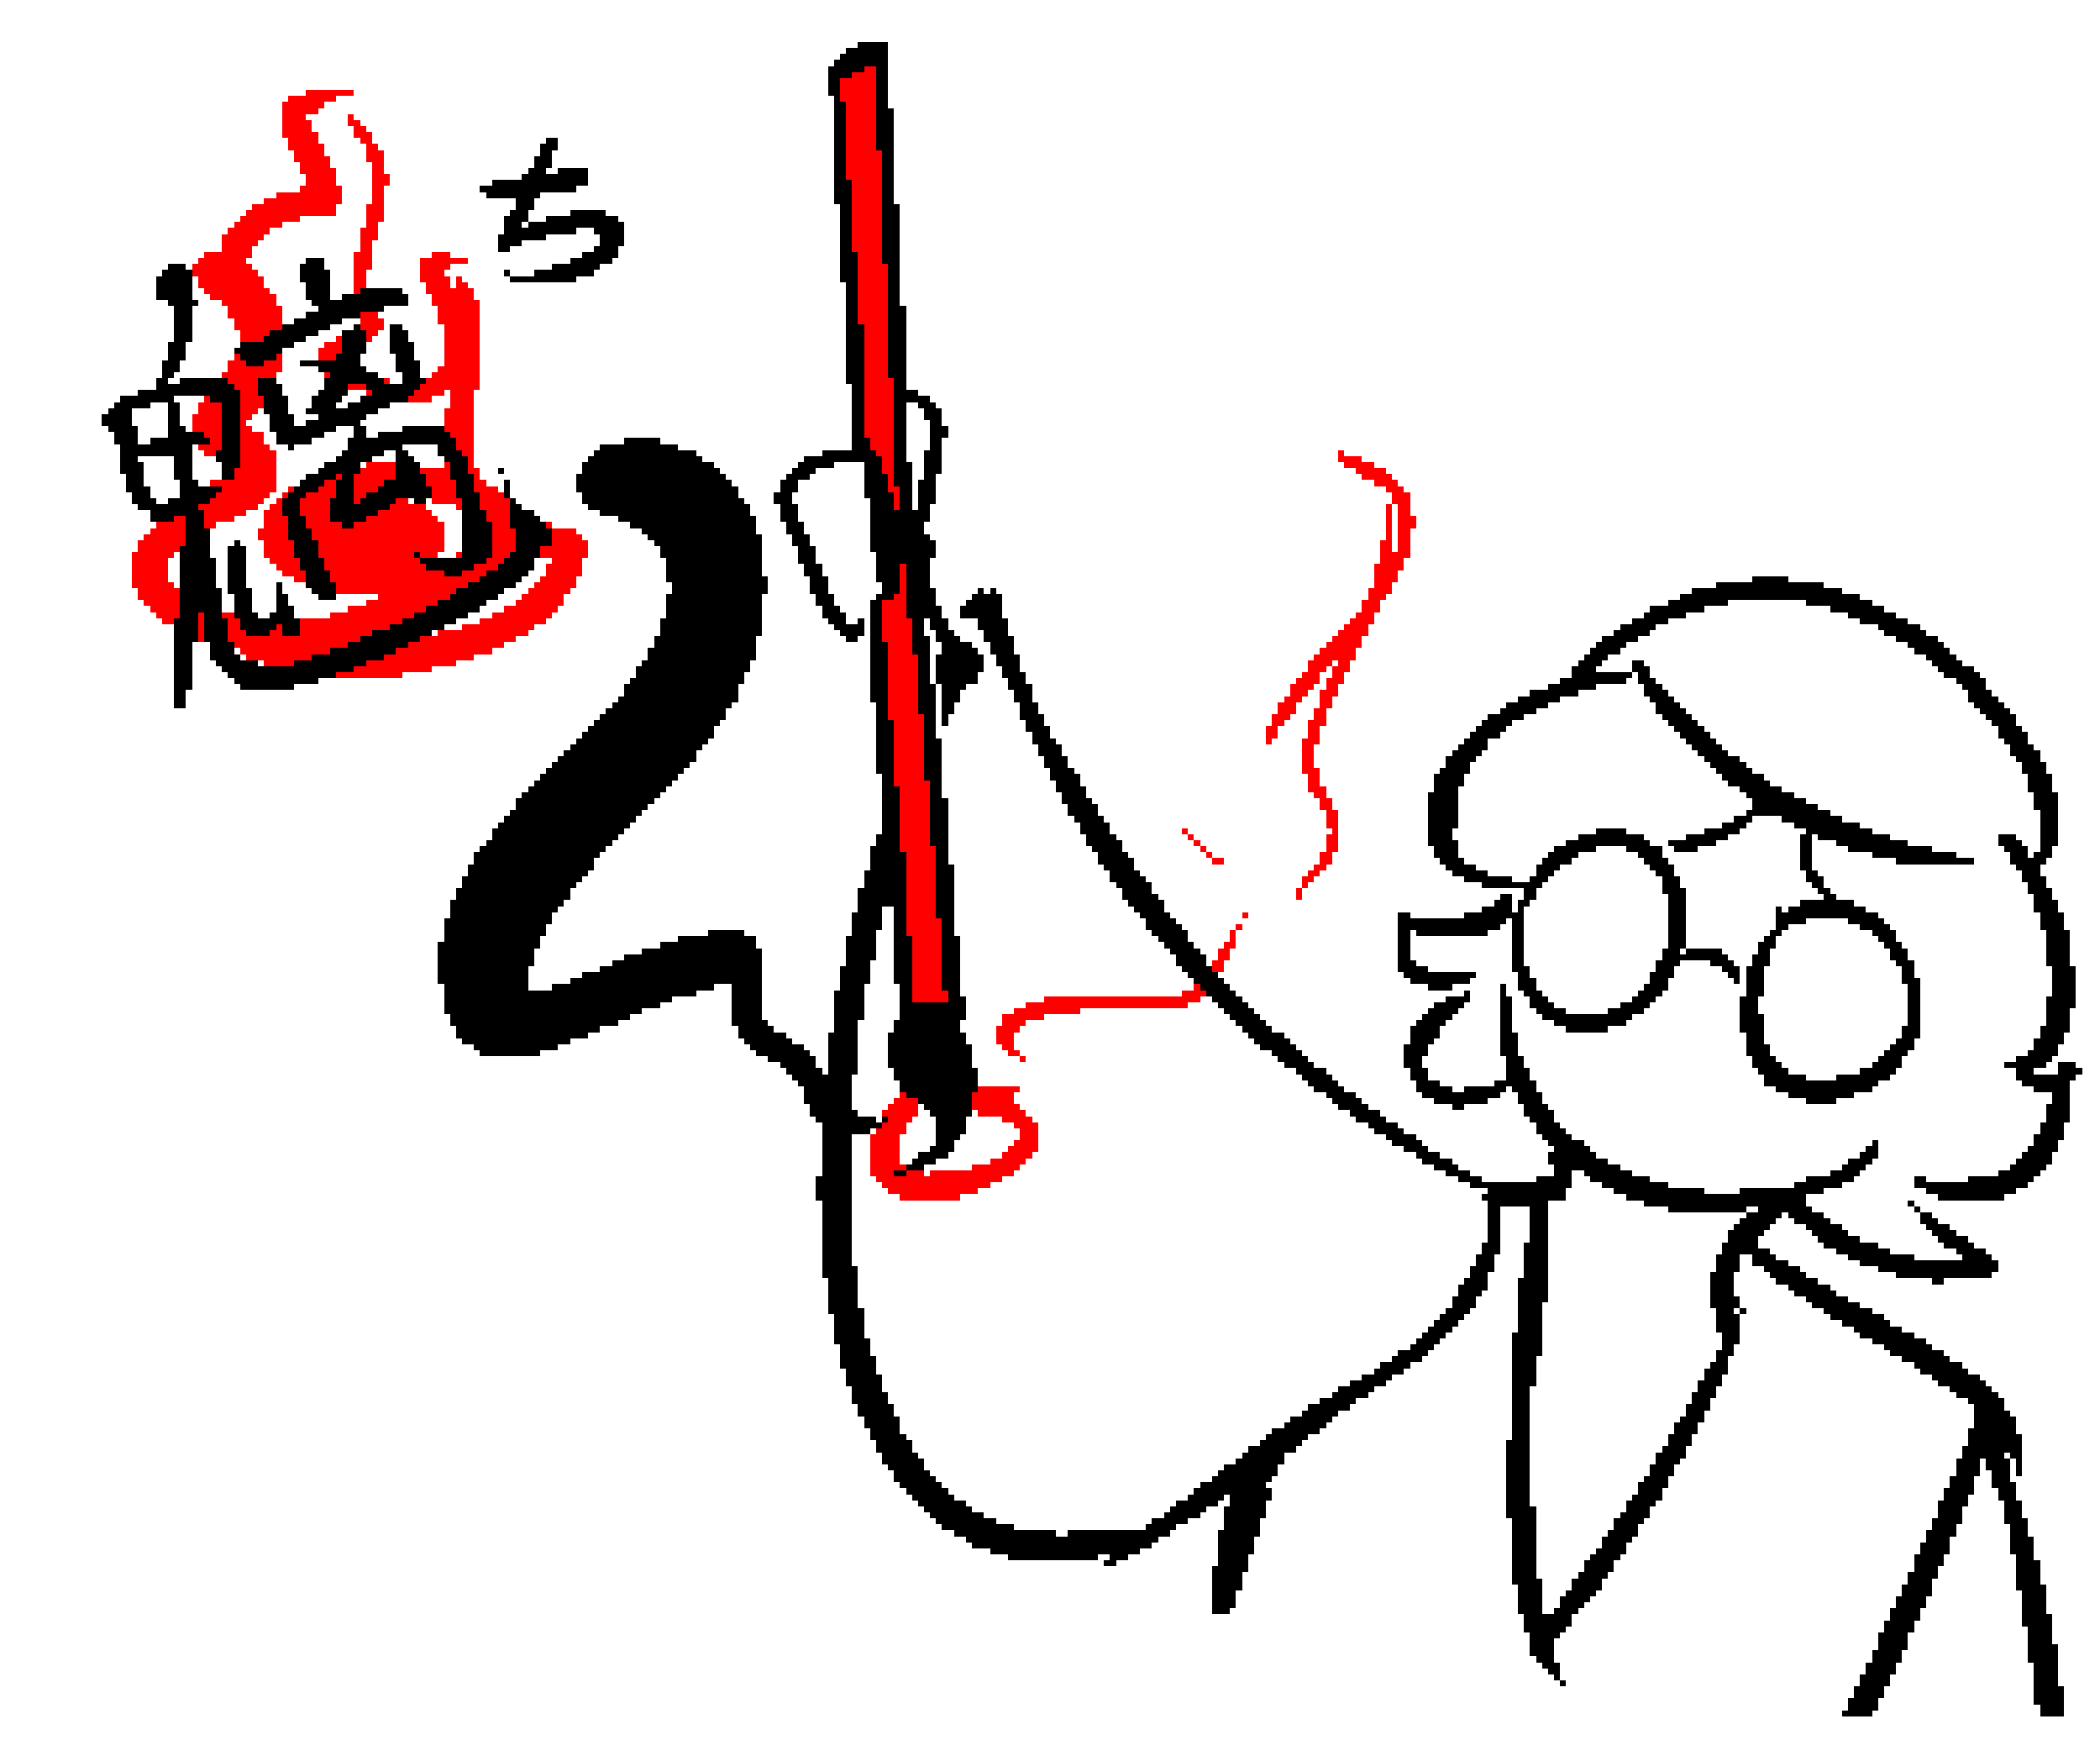 <svg xmlns="http://www.w3.org/2000/svg" viewBox="0 -0.5 350 290" shape-rendering="crispEdges">
<path stroke="#000000" d="M143 7h5M141 8h7M140 9h8M139 10h9M138 11h6M146 11h2M138 12h4M146 12h2M138 13h2M146 13h2M138 14h2M146 14h2M138 15h2M146 15h2M139 16h1M146 16h2M139 17h2M146 17h2M139 18h2M146 18h3M139 19h2M146 19h3M139 20h2M146 20h3M139 21h2M146 21h3M139 22h2M146 22h3M91 23h2M139 23h2M146 23h3M90 24h3M139 24h2M146 24h3M90 25h2M139 25h2M147 25h2M89 26h3M139 26h2M147 26h2M89 27h3M139 27h2M147 27h2M88 28h3M93 28h5M139 28h2M147 28h2M87 29h11M139 29h2M147 29h2M82 30h16M139 30h3M147 30h2M80 31h16M139 31h3M147 31h2M81 32h9M139 32h3M147 32h2M86 33h3M139 33h3M147 33h2M86 34h3M140 34h2M147 34h3M85 35h3M95 35h6M140 35h2M147 35h3M84 36h4M91 36h12M140 36h2M147 36h3M84 37h3M88 37h16M140 37h2M147 37h3M84 38h12M99 38h5M140 38h2M147 38h3M83 39h8M100 39h4M140 39h2M147 39h3M83 40h4M100 40h4M140 40h2M147 40h3M83 41h2M99 41h4M140 41h2M147 41h3M97 42h6M140 42h3M147 42h3M51 43h3M95 43h7M140 43h3M147 43h3M28 44h3M50 44h4M92 44h8M140 44h3M148 44h2M27 45h5M50 45h5M84 45h1M89 45h10M140 45h3M148 45h2M26 46h6M50 46h5M85 46h11M140 46h3M148 46h2M26 47h6M51 47h4M141 47h2M148 47h2M26 48h6M51 48h4M60 48h7M141 48h2M148 48h2M26 49h6M51 49h4M57 49h11M141 49h2M148 49h2M28 50h5M52 50h16M141 50h2M148 50h2M29 51h3M53 51h11M141 51h2M148 51h3M29 52h3M51 52h9M141 52h2M148 52h3M29 53h3M49 53h8M141 53h2M148 53h3M29 54h3M47 54h8M59 54h1M65 54h2M141 54h3M148 54h3M29 55h3M45 55h8M57 55h4M65 55h3M141 55h3M148 55h3M29 56h3M44 56h7M57 56h4M65 56h3M141 56h3M148 56h3M28 57h3M40 57h9M57 57h4M65 57h4M141 57h3M148 57h3M28 58h3M39 58h8M57 58h4M65 58h4M141 58h3M148 58h3M28 59h3M40 59h6M56 59h4M66 59h3M141 59h3M148 59h3M27 60h3M41 60h3M50 60h10M66 60h4M141 60h3M148 60h3M27 61h3M53 61h8M66 61h4M141 61h3M148 61h3M27 62h2M55 62h8M67 62h3M141 62h3M148 62h3M26 63h2M30 63h8M43 63h3M54 63h10M67 63h4M141 63h3M149 63h2M26 64h13M43 64h4M54 64h4M61 64h9M142 64h2M149 64h2M23 65h17M43 65h4M53 65h5M62 65h7M142 65h2M149 65h4M20 66h9M35 66h5M44 66h4M52 66h5M60 66h8M142 66h2M149 66h6M19 67h6M28 67h2M37 67h3M44 67h4M52 67h4M58 67h7M142 67h2M149 67h2M153 67h3M18 68h4M28 68h2M37 68h3M44 68h4M51 68h12M142 68h2M149 68h2M154 68h3M17 69h5M28 69h2M37 69h3M45 69h4M53 69h8M142 69h2M149 69h2M154 69h3M17 70h5M28 70h2M37 70h3M45 70h4M51 70h9M142 70h2M149 70h2M155 70h2M18 71h5M28 71h3M37 71h3M45 71h11M59 71h2M67 71h7M142 71h2M149 71h2M155 71h3M19 72h4M28 72h6M37 72h3M46 72h8M59 72h2M63 72h12M142 72h2M149 72h2M155 72h3M19 73h4M25 73h10M37 73h3M46 73h6M58 73h18M104 73h6M142 73h3M149 73h2M155 73h2M20 74h12M37 74h3M48 74h1M58 74h9M73 74h3M100 74h13M142 74h3M149 74h2M155 74h2M20 75h12M36 75h4M57 75h7M66 75h2M73 75h4M99 75h17M137 75h9M149 75h2M154 75h3M20 76h3M29 76h3M36 76h4M56 76h6M66 76h3M74 76h4M98 76h19M134 76h13M149 76h2M154 76h3M20 77h4M29 77h3M37 77h3M54 77h6M66 77h4M75 77h3M97 77h22M133 77h6M144 77h3M149 77h3M154 77h3M20 78h4M29 78h3M37 78h2M53 78h7M66 78h4M75 78h3M83 78h1M97 78h23M132 78h4M144 78h3M149 78h3M154 78h3M21 79h3M29 79h3M37 79h2M51 79h5M57 79h2M66 79h5M75 79h4M96 79h25M131 79h4M144 79h4M149 79h3M154 79h2M21 80h3M30 80h3M50 80h4M56 80h3M64 80h7M76 80h3M84 80h1M96 80h26M130 80h3M144 80h4M149 80h3M153 80h3M21 81h4M30 81h7M49 81h4M56 81h3M63 81h9M76 81h3M84 81h1M96 81h27M130 81h3M144 81h4M150 81h2M153 81h3M22 82h3M30 82h6M48 82h3M56 82h3M61 82h11M76 82h4M84 82h1M97 82h26M129 82h3M144 82h5M150 82h2M153 82h3M22 83h4M28 83h7M47 83h3M55 83h4M60 83h6M69 83h2M77 83h3M85 83h1M97 83h27M129 83h3M145 83h4M150 83h2M153 83h3M23 84h10M47 84h3M55 84h10M77 84h3M85 84h2M98 84h27M130 84h3M145 84h4M150 84h2M153 84h2M25 85h9M47 85h3M55 85h8M77 85h4M85 85h4M100 85h25M130 85h3M145 85h10M25 86h4M31 86h3M48 86h3M55 86h6M77 86h4M85 86h5M103 86h23M130 86h3M145 86h10M31 87h3M48 87h3M57 87h2M77 87h5M85 87h6M105 87h21M131 87h3M145 87h9M31 88h4M48 88h4M77 88h5M86 88h6M107 88h19M131 88h3M145 88h9M31 89h4M48 89h4M77 89h5M86 89h6M108 89h19M132 89h3M145 89h10M31 90h4M39 90h1M49 90h4M77 90h5M86 90h6M109 90h18M132 90h3M145 90h11M30 91h5M38 91h3M49 91h4M77 91h5M86 91h4M110 91h17M133 91h3M145 91h11M30 92h5M38 92h3M49 92h4M69 92h1M77 92h5M85 92h5M110 92h17M133 92h3M146 92h10M30 93h6M38 93h3M50 93h4M70 93h11M84 93h5M111 93h16M133 93h3M146 93h9M30 94h6M38 94h3M50 94h4M71 94h8M83 94h6M111 94h16M134 94h3M146 94h4M151 94h4M30 95h6M38 95h3M51 95h4M74 95h3M81 95h7M111 95h16M134 95h3M146 95h4M151 95h4M30 96h6M38 96h3M51 96h4M80 96h7M111 96h17M135 96h3M146 96h4M151 96h4M292 96h6M30 97h6M38 97h3M46 97h1M51 97h5M78 97h8M112 97h16M135 97h3M147 97h3M151 97h4M286 97h18M30 98h7M38 98h4M46 98h1M52 98h4M76 98h8M112 98h16M135 98h3M147 98h3M151 98h5M163 98h1M165 98h1M282 98h25M30 99h7M39 99h3M46 99h2M53 99h3M75 99h8M111 99h16M136 99h3M146 99h3M151 99h5M162 99h5M280 99h30M30 100h7M39 100h3M46 100h2M73 100h8M111 100h16M136 100h3M145 100h2M151 100h5M161 100h6M278 100h10M301 100h11M30 101h7M39 101h3M46 101h3M71 101h9M111 101h16M137 101h3M145 101h2M151 101h6M160 101h7M275 101h9M305 101h9M30 102h3M34 102h3M39 102h4M45 102h4M69 102h9M111 102h16M137 102h4M145 102h2M151 102h6M160 102h7M274 102h7M308 102h8M29 103h4M34 103h4M40 103h10M67 103h9M110 103h17M138 103h3M143 103h1M145 103h2M152 103h2M155 103h3M163 103h5M272 103h6M310 103h8M29 104h4M34 104h4M40 104h6M47 104h3M65 104h9M110 104h17M139 104h5M145 104h2M152 104h2M155 104h3M163 104h5M270 104h6M313 104h7M29 105h4M34 105h4M41 105h4M47 105h3M62 105h10M110 105h17M140 105h4M145 105h2M152 105h2M156 105h3M164 105h4M269 105h6M314 105h7M29 106h4M34 106h4M60 106h10M109 106h17M141 106h2M145 106h2M152 106h3M156 106h4M164 106h5M267 106h6M316 106h7M29 107h3M35 107h4M58 107h10M109 107h17M145 107h3M152 107h3M157 107h5M165 107h4M266 107h5M318 107h6M29 108h3M35 108h4M55 108h11M108 108h18M145 108h3M152 108h3M157 108h6M165 108h4M265 108h5M319 108h6M29 109h3M35 109h5M52 109h12M108 109h18M145 109h3M153 109h2M156 109h8M166 109h4M264 109h4M321 109h5M29 110h3M36 110h7M49 110h12M107 110h18M145 110h3M153 110h2M156 110h8M166 110h4M263 110h4M272 110h2M322 110h5M29 111h3M37 111h22M106 111h19M145 111h3M153 111h2M156 111h8M167 111h3M262 111h4M272 111h3M323 111h6M29 112h3M38 112h18M106 112h18M145 112h3M153 112h2M156 112h7M167 112h4M262 112h10M273 112h2M324 112h6M29 113h3M39 113h14M105 113h19M145 113h3M153 113h2M156 113h7M168 113h3M260 113h11M273 113h3M326 113h5M29 114h3M40 114h9M104 114h19M145 114h3M153 114h3M157 114h4M168 114h4M258 114h8M274 114h3M327 114h4M29 115h2M104 115h19M145 115h3M153 115h3M157 115h3M169 115h3M255 115h8M274 115h4M328 115h4M29 116h2M103 116h20M145 116h3M153 116h3M157 116h3M169 116h3M253 116h7M275 116h4M328 116h5M29 117h2M102 117h20M146 117h2M153 117h3M157 117h2M170 117h3M251 117h7M276 117h4M329 117h5M101 118h20M146 118h2M153 118h3M157 118h2M170 118h3M250 118h6M276 118h5M330 118h5M100 119h21M146 119h2M154 119h2M157 119h1M170 119h4M248 119h6M277 119h5M331 119h5M99 120h21M146 120h3M154 120h2M157 120h1M171 120h3M247 120h5M278 120h5M332 120h4M98 121h21M146 121h3M154 121h2M171 121h4M246 121h5M279 121h5M333 121h4M97 122h22M146 122h3M154 122h2M172 122h3M245 122h5M280 122h5M333 122h5M96 123h22M146 123h3M154 123h3M172 123h4M244 123h4M281 123h5M334 123h4M95 124h22M146 124h3M154 124h3M173 124h4M243 124h5M282 124h5M335 124h4M94 125h22M146 125h3M154 125h3M173 125h4M242 125h5M283 125h5M335 125h5M93 126h23M146 126h3M154 126h3M174 126h4M241 126h5M284 126h6M336 126h4M92 127h23M146 127h3M154 127h3M174 127h4M241 127h4M285 127h6M337 127h4M91 128h23M146 128h3M154 128h3M175 128h4M240 128h5M286 128h6M337 128h4M90 129h23M147 129h2M154 129h3M175 129h5M239 129h5M287 129h7M338 129h4M89 130h23M147 130h2M155 130h2M176 130h4M239 130h5M288 130h7M338 130h4M88 131h23M147 131h3M155 131h2M176 131h5M239 131h4M290 131h7M338 131h4M87 132h23M147 132h3M155 132h2M177 132h4M238 132h5M291 132h8M339 132h4M86 133h23M147 133h3M155 133h3M177 133h5M238 133h5M292 133h9M339 133h4M86 134h22M147 134h3M155 134h3M178 134h5M238 134h5M292 134h11M339 134h4M85 135h22M147 135h3M155 135h3M178 135h5M238 135h5M291 135h14M340 135h3M84 136h22M147 136h3M155 136h3M179 136h5M238 136h5M289 136h3M297 136h10M340 136h3M83 137h22M147 137h3M155 137h3M180 137h5M238 137h5M287 137h4M299 137h11M340 137h3M82 138h22M147 138h3M155 138h3M180 138h5M238 138h4M266 138h5M284 138h6M301 138h11M340 138h3M82 139h21M146 139h4M155 139h3M181 139h5M238 139h4M263 139h11M281 139h7M300 139h2M303 139h12M333 139h3M340 139h3M81 140h21M146 140h4M155 140h3M181 140h6M238 140h5M261 140h14M278 140h8M300 140h2M306 140h12M333 140h4M340 140h3M80 141h21M145 141h5M156 141h2M182 141h5M239 141h4M259 141h7M271 141h6M279 141h4M300 141h2M308 141h14M334 141h4M340 141h2M79 142h21M145 142h6M156 142h2M183 142h5M239 142h4M258 142h5M273 142h4M300 142h2M312 142h14M335 142h3M339 142h3M79 143h20M145 143h6M156 143h2M183 143h6M240 143h4M257 143h5M274 143h4M300 143h2M316 143h13M335 143h6M78 144h21M145 144h6M156 144h3M184 144h5M241 144h5M256 144h4M275 144h4M300 144h2M336 144h4M78 145h20M144 145h7M156 145h3M185 145h5M242 145h6M256 145h3M276 145h3M301 145h2M337 145h3M77 146h20M144 146h7M156 146h3M185 146h6M244 146h8M255 146h3M277 146h3M301 146h3M337 146h4M77 147h19M144 147h7M156 147h3M186 147h6M247 147h10M277 147h3M302 147h2M338 147h3M76 148h19M143 148h8M156 148h3M187 148h5M254 148h2M277 148h4M303 148h2M338 148h4M76 149h19M143 149h8M156 149h3M187 149h6M250 149h2M254 149h2M278 149h3M304 149h2M339 149h3M75 150h19M143 150h8M156 150h3M188 150h6M249 150h3M253 150h2M278 150h3M300 150h9M339 150h4M75 151h18M143 151h4M149 151h2M156 151h3M189 151h5M247 151h5M253 151h1M278 151h3M296 151h1M298 151h13M339 151h4M75 152h17M142 152h5M149 152h2M156 152h3M190 152h5M233 152h2M244 152h10M278 152h3M296 152h17M340 152h4M74 153h18M142 153h5M149 153h2M157 153h2M191 153h5M233 153h18M252 153h2M278 153h3M296 153h5M308 153h6M340 153h4M74 154h17M142 154h5M149 154h2M157 154h2M191 154h6M233 154h17M252 154h2M278 154h3M296 154h2M310 154h5M340 154h4M74 155h17M118 155h6M142 155h4M149 155h2M157 155h2M192 155h6M233 155h2M236 155h12M252 155h2M278 155h3M295 155h2M312 155h4M341 155h4M74 156h16M113 156h13M141 156h5M149 156h3M157 156h3M193 156h5M233 156h2M252 156h2M278 156h3M294 156h2M313 156h3M341 156h4M73 157h17M110 157h16M141 157h5M149 157h3M157 157h3M194 157h5M233 157h2M252 157h2M278 157h3M293 157h3M314 157h3M341 157h4M73 158h16M107 158h20M141 158h5M149 158h3M157 158h3M195 158h5M233 158h2M252 158h2M277 158h3M281 158h6M293 158h2M315 158h3M341 158h4M73 159h16M104 159h23M141 159h5M149 159h3M157 159h3M196 159h5M233 159h2M252 159h2M277 159h11M292 159h3M315 159h3M341 159h4M73 160h16M102 160h25M141 160h4M149 160h3M157 160h3M196 160h5M233 160h3M252 160h2M276 160h4M285 160h4M292 160h3M316 160h3M341 160h4M73 161h15M100 161h27M140 161h5M149 161h3M157 161h3M197 161h5M233 161h5M252 161h3M276 161h3M287 161h3M291 161h3M317 161h2M342 161h4M73 162h15M97 162h30M140 162h5M149 162h3M157 162h3M198 162h5M234 162h12M253 162h2M275 162h4M288 162h2M291 162h3M317 162h2M342 162h4M73 163h15M95 163h32M140 163h5M149 163h3M157 163h3M199 163h5M235 163h10M253 163h3M275 163h3M289 163h1M291 163h3M317 163h3M342 163h4M74 164h14M92 164h27M122 164h5M140 164h4M150 164h2M157 164h3M200 164h5M238 164h4M250 164h1M253 164h3M274 164h4M291 164h3M318 164h2M342 164h4M74 165h42M122 165h5M139 165h5M150 165h2M158 165h2M201 165h5M244 165h1M250 165h1M254 165h3M273 165h4M291 165h3M318 165h2M342 165h4M74 166h38M122 166h5M139 166h5M150 166h2M158 166h3M202 166h5M241 166h4M250 166h2M255 166h3M272 166h4M290 166h3M318 166h2M341 166h5M74 167h36M122 167h5M139 167h5M150 167h11M203 167h5M239 167h5M250 167h2M255 167h4M270 167h5M290 167h3M318 167h2M341 167h5M74 168h33M122 168h5M139 168h5M150 168h11M204 168h5M238 168h5M250 168h2M256 168h5M268 168h6M290 168h3M318 168h2M341 168h4M75 169h30M122 169h5M139 169h5M150 169h11M205 169h5M237 169h5M250 169h2M257 169h15M290 169h4M318 169h2M341 169h4M75 170h28M122 170h6M139 170h4M149 170h11M206 170h5M236 170h5M250 170h2M259 170h12M290 170h4M318 170h2M341 170h4M76 171h24M123 171h6M139 171h4M149 171h11M207 171h5M235 171h5M250 171h2M261 171h7M290 171h4M317 171h3M340 171h5M76 172h22M123 172h8M138 172h5M148 172h13M208 172h6M235 172h5M250 172h3M291 172h3M317 172h3M340 172h4M77 173h18M124 173h8M138 173h5M148 173h13M209 173h6M235 173h4M250 173h3M291 173h3M316 173h3M339 173h5M79 174h14M125 174h9M138 174h5M148 174h14M210 174h6M234 174h4M250 174h3M291 174h4M315 174h4M339 174h4M80 175h10M126 175h9M138 175h5M148 175h14M212 175h5M234 175h4M250 175h3M291 175h4M314 175h4M338 175h5M128 176h8M138 176h5M148 176h14M213 176h5M234 176h3M251 176h3M292 176h4M313 176h4M336 176h6M130 177h6M138 177h5M148 177h14M214 177h5M234 177h3M251 177h3M292 177h5M312 177h5M334 177h7M343 177h3M131 178h6M138 178h5M149 178h14M216 178h5M235 178h3M251 178h4M293 178h5M310 178h6M336 178h3M343 178h4M132 179h10M149 179h14M217 179h5M235 179h3M251 179h4M294 179h7M306 179h9M336 179h10M133 180h9M150 180h13M218 180h5M236 180h4M249 180h7M294 180h19M337 180h8M134 181h8M150 181h13M219 181h5M236 181h6M244 181h7M252 181h4M296 181h16M339 181h6M134 182h8M151 182h11M221 182h5M237 182h13M253 182h4M298 182h11M342 182h3M134 183h8M153 183h9M222 183h5M239 183h9M253 183h4M301 183h5M342 183h3M135 184h7M154 184h8M223 184h5M242 184h2M254 184h4M341 184h4M135 185h8M155 185h7M225 185h5M254 185h5M341 185h4M136 186h10M147 186h1M156 186h5M226 186h5M255 186h4M341 186h4M137 187h10M156 187h5M228 187h5M256 187h4M340 187h4M137 188h8M156 188h5M229 188h5M256 188h5M340 188h4M137 189h5M156 189h4M231 189h5M257 189h5M339 189h5M137 190h5M156 190h3M232 190h5M258 190h6M312 190h1M339 190h4M137 191h5M155 191h4M234 191h4M259 191h6M311 191h2M338 191h5M137 192h5M153 192h5M236 192h4M258 192h8M310 192h3M337 192h5M137 193h5M152 193h4M237 193h5M258 193h10M308 193h4M336 193h6M137 194h5M151 194h3M239 194h4M259 194h11M307 194h4M335 194h6M137 195h5M149 195h2M241 195h4M259 195h3M264 195h8M305 195h5M333 195h7M136 196h6M243 196h4M256 196h6M265 196h10M301 196h8M319 196h2M328 196h11M136 197h6M245 197h17M267 197h11M299 197h8M319 197h19M136 198h6M248 198h13M269 198h15M290 198h14M321 198h15M136 199h6M247 199h14M271 199h30M323 199h11M137 200h5M248 200h10M274 200h27M318 200h1M137 201h5M248 201h2M255 201h3M278 201h13M293 201h9M319 201h1M137 202h5M248 202h2M255 202h3M291 202h6M298 202h6M320 202h2M137 203h5M248 203h2M255 203h3M290 203h6M299 203h6M320 203h3M137 204h5M248 204h2M255 204h3M289 204h6M301 204h6M321 204h4M137 205h5M248 205h2M255 205h3M288 205h6M302 205h6M322 205h4M137 206h5M248 206h2M255 206h3M288 206h5M303 206h7M323 206h5M137 207h5M247 207h3M254 207h4M287 207h6M304 207h9M324 207h5M137 208h5M247 208h3M254 208h4M287 208h8M306 208h9M326 208h5M137 209h5M246 209h3M254 209h4M286 209h4M292 209h4M308 209h11M327 209h5M137 210h5M246 210h3M254 210h4M286 210h4M292 210h6M310 210h23M137 211h6M245 211h4M254 211h4M286 211h4M294 211h6M313 211h20M137 212h6M245 212h3M254 212h4M285 212h4M295 212h6M316 212h16M138 213h5M244 213h4M253 213h5M285 213h4M296 213h7M322 213h2M138 214h5M243 214h5M253 214h5M285 214h4M298 214h7M138 215h5M243 215h4M253 215h5M285 215h4M299 215h7M138 216h5M242 216h4M253 216h5M285 216h5M301 216h7M138 217h5M242 217h4M253 217h4M285 217h5M302 217h8M138 218h6M241 218h4M253 218h4M286 218h3M290 218h1M304 218h8M139 219h5M240 219h4M253 219h4M286 219h4M305 219h9M139 220h5M239 220h4M253 220h4M286 220h4M307 220h8M139 221h5M238 221h4M253 221h4M286 221h4M309 221h8M139 222h5M237 222h4M252 222h5M287 222h3M310 222h9M139 223h6M236 223h4M252 223h5M287 223h3M312 223h9M140 224h5M235 224h4M252 224h5M287 224h2M314 224h8M140 225h5M233 225h5M252 225h5M286 225h3M315 225h9M140 226h6M232 226h5M252 226h4M286 226h2M317 226h8M140 227h6M230 227h5M252 227h4M285 227h3M319 227h8M141 228h5M229 228h5M252 228h4M284 228h4M320 228h8M141 229h6M227 229h5M252 229h4M284 229h3M322 229h8M141 230h6M225 230h6M252 230h4M283 230h4M323 230h8M142 231h5M223 231h6M252 231h3M283 231h3M325 231h7M142 232h6M222 232h6M252 232h3M282 232h4M326 232h7M142 233h6M220 233h6M252 233h3M282 233h3M328 233h6M143 234h6M218 234h7M252 234h3M281 234h4M329 234h5M143 235h6M217 235h6M252 235h3M281 235h3M329 235h6M144 236h6M215 236h7M252 236h3M280 236h4M329 236h7M144 237h6M214 237h7M252 237h3M279 237h4M329 237h7M145 238h5M212 238h8M252 238h3M279 238h4M328 238h8M145 239h6M211 239h7M252 239h3M278 239h4M328 239h9M146 240h6M210 240h7M251 240h4M278 240h4M328 240h9M146 241h6M208 241h8M251 241h4M277 241h4M327 241h10M147 242h6M207 242h7M251 242h4M276 242h5M327 242h7M335 242h2M147 243h7M206 243h8M251 243h4M276 243h4M326 243h4M331 243h4M336 243h1M148 244h6M204 244h9M251 244h4M275 244h4M326 244h4M331 244h4M336 244h1M149 245h6M203 245h10M251 245h4M275 245h4M326 245h4M332 245h3M336 245h1M149 246h7M202 246h10M251 246h4M274 246h4M325 246h4M332 246h3M150 247h7M200 247h11M251 247h4M273 247h5M325 247h4M332 247h4M151 248h7M199 248h13M251 248h4M273 248h4M324 248h5M333 248h3M152 249h7M198 249h6M205 249h7M251 249h4M272 249h5M324 249h4M333 249h3M153 250h8M196 250h7M205 250h6M251 250h4M271 250h5M323 250h5M334 250h3M154 251h8M195 251h6M204 251h7M251 251h5M271 251h4M323 251h4M334 251h3M155 252h9M194 252h6M204 252h7M251 252h5M270 252h5M323 252h4M334 252h3M156 253h10M192 253h6M204 253h6M252 253h4M269 253h5M322 253h5M334 253h4M157 254h12M191 254h5M204 254h6M252 254h4M269 254h4M322 254h4M335 254h3M159 255h17M178 255h17M203 255h7M252 255h4M268 255h5M321 255h5M335 255h3M161 256h32M203 256h6M252 256h4M267 256h5M321 256h4M335 256h4M162 257h30M203 257h6M252 257h4M267 257h4M320 257h5M335 257h4M165 258h25M203 258h6M252 258h4M266 258h5M320 258h5M335 258h4M168 259h15M185 259h3M203 259h5M252 259h4M265 259h5M319 259h5M336 259h3M184 260h2M203 260h5M252 260h4M264 260h5M319 260h5M336 260h4M202 261h6M252 261h4M264 261h5M319 261h4M336 261h4M202 262h5M252 262h4M263 262h5M318 262h5M336 262h4M202 263h5M252 263h5M262 263h5M318 263h4M336 263h4M202 264h5M253 264h4M262 264h5M317 264h5M336 264h5M202 265h4M253 265h4M261 265h5M317 265h5M337 265h4M202 266h4M253 266h4M260 266h5M316 266h5M337 266h4M202 267h4M253 267h4M260 267h4M316 267h5M337 267h4M202 268h3M253 268h4M259 268h4M315 268h5M337 268h4M254 269h8M315 269h5M337 269h5M254 270h8M314 270h5M337 270h5M254 271h7M314 271h5M338 271h4M255 272h5M313 272h5M338 272h4M255 273h4M313 273h5M338 273h4M255 274h4M313 274h5M338 274h5M255 275h4M312 275h5M338 275h5M256 276h3M312 276h5M338 276h5M257 277h3M311 277h5M339 277h4M258 278h2M311 278h5M339 278h4M259 279h1M310 279h5M339 279h4M260 280h1M310 280h5M339 280h4M309 281h5M339 281h5M309 282h5M339 282h5M308 283h5M339 283h5M308 284h5M340 284h4M307 285h5M340 285h4" />
<path stroke="#ff0000" d="M144 11h2M142 12h4M140 13h6M140 14h6M51 15h8M140 15h6M48 16h8M140 16h6M47 17h7M141 17h5M47 18h6M141 18h5M47 19h4M58 19h1M141 19h5M47 20h5M58 20h2M141 20h5M47 21h5M59 21h2M141 21h5M47 22h6M59 22h3M141 22h5M48 23h5M60 23h2M141 23h5M48 24h6M61 24h2M141 24h5M49 25h5M61 25h3M141 25h6M49 26h6M61 26h3M141 26h6M50 27h5M62 27h2M141 27h6M50 28h6M62 28h2M141 28h6M51 29h5M62 29h3M141 29h6M51 30h5M62 30h3M142 30h5M50 31h7M62 31h2M142 31h5M46 32h11M62 32h2M142 32h5M44 33h13M62 33h2M142 33h5M42 34h14M61 34h3M142 34h5M41 35h15M61 35h3M142 35h5M40 36h10M61 36h3M142 36h5M39 37h8M61 37h2M142 37h5M38 38h7M60 38h3M142 38h5M37 39h7M60 39h3M142 39h5M37 40h6M60 40h2M142 40h5M37 41h5M60 41h2M142 41h5M34 42h8M59 42h3M72 42h3M143 42h4M33 43h8M59 43h3M70 43h8M143 43h4M32 44h10M59 44h3M70 44h5M143 44h5M32 45h11M59 45h2M70 45h4M143 45h5M33 46h11M59 46h2M70 46h5M76 46h1M143 46h5M33 47h11M59 47h2M71 47h4M76 47h2M143 47h5M34 48h11M59 48h1M71 48h8M143 48h5M35 49h11M72 49h7M143 49h5M37 50h9M72 50h8M143 50h5M38 51h9M73 51h7M143 51h5M38 52h9M60 52h3M73 52h7M143 52h5M39 53h8M60 53h4M73 53h7M143 53h5M39 54h8M60 54h4M74 54h6M144 54h4M40 55h5M61 55h2M74 55h6M144 55h4M40 56h4M56 56h1M61 56h1M74 56h6M144 56h4M54 57h3M74 57h6M144 57h4M53 58h4M74 58h6M144 58h4M39 59h1M46 59h1M53 59h3M74 59h6M144 59h4M38 60h3M44 60h3M74 60h6M144 60h4M38 61h9M73 61h7M144 61h4M37 62h9M54 62h1M72 62h8M144 62h4M38 63h5M64 63h1M71 63h9M144 63h5M39 64h4M58 64h3M70 64h10M144 64h5M40 65h3M61 65h1M69 65h5M75 65h4M144 65h5M34 66h1M40 66h4M68 66h4M75 66h4M144 66h5M33 67h4M40 67h4M75 67h4M144 67h5M33 68h4M40 68h3M74 68h5M144 68h5M32 69h5M40 69h2M74 69h5M144 69h5M32 70h5M40 70h1M74 70h5M144 70h5M32 71h5M40 71h2M74 71h5M144 71h5M34 72h3M40 72h4M75 72h4M144 72h5M35 73h2M40 73h4M76 73h3M145 73h4M33 74h4M40 74h5M76 74h3M145 74h4M34 75h2M40 75h6M77 75h2M146 75h3M223 75h1M40 76h6M78 76h1M147 76h2M223 76h4M40 77h6M61 77h5M74 77h1M78 77h1M147 77h2M224 77h5M39 78h7M60 78h6M70 78h5M78 78h2M147 78h2M226 78h5M39 79h7M56 79h1M59 79h7M71 79h4M79 79h1M148 79h1M227 79h5M35 80h11M54 80h2M59 80h5M71 80h5M79 80h2M148 80h1M229 80h4M37 81h9M48 81h1M53 81h3M59 81h4M72 81h4M79 81h4M148 81h2M231 81h3M36 82h9M47 82h1M51 82h5M59 82h2M72 82h4M80 82h4M149 82h1M232 82h3M35 83h9M46 83h1M50 83h5M59 83h1M66 83h2M72 83h5M80 83h5M149 83h1M232 83h3M33 84h10M45 84h2M50 84h5M65 84h6M76 84h1M80 84h5M149 84h1M231 84h1M233 84h2M34 85h7M44 85h3M50 85h5M63 85h9M81 85h4M231 85h1M233 85h2M29 86h2M34 86h5M44 86h4M51 86h4M61 86h12M81 86h4M231 86h1M233 86h3M26 87h5M34 87h2M44 87h4M51 87h6M59 87h15M82 87h3M91 87h1M231 87h1M233 87h3M25 88h6M43 88h5M52 88h22M82 88h4M92 88h4M231 88h1M233 88h2M24 89h7M43 89h5M52 89h22M82 89h4M92 89h5M231 89h1M233 89h2M23 90h8M44 90h5M53 90h21M82 90h4M92 90h6M230 90h2M233 90h2M23 91h7M44 91h5M53 91h21M82 91h4M90 91h8M230 91h2M233 91h2M22 92h7M44 92h5M53 92h16M70 92h3M76 92h1M82 92h3M90 92h8M230 92h5M22 93h6M45 93h5M54 93h16M81 93h3M92 93h5M230 93h4M22 94h6M46 94h4M54 94h17M79 94h4M91 94h6M150 94h1M229 94h5M22 95h6M47 95h4M55 95h19M77 95h4M91 95h6M150 95h1M229 95h4M22 96h6M49 96h2M55 96h25M90 96h6M150 96h1M229 96h4M22 97h7M56 97h22M89 97h7M150 97h1M229 97h3M23 98h7M56 98h20M88 98h7M150 98h1M228 98h4M23 99h7M63 99h12M87 99h7M149 99h2M228 99h3M24 100h6M61 100h12M86 100h8M147 100h4M227 100h3M25 101h5M58 101h13M84 101h9M147 101h4M227 101h3M26 102h4M33 102h1M37 102h2M55 102h14M82 102h10M147 102h4M226 102h3M27 103h2M33 103h1M38 103h2M50 103h17M80 103h11M147 103h5M225 103h4M33 104h1M38 104h2M46 104h1M50 104h15M77 104h12M147 104h5M224 104h4M33 105h1M38 105h3M45 105h2M50 105h12M73 105h15M147 105h5M223 105h5M33 106h1M38 106h22M70 106h16M147 106h5M222 106h5M39 107h19M68 107h16M148 107h4M221 107h6M40 108h15M66 108h16M148 108h4M220 108h6M41 109h11M64 109h15M148 109h5M219 109h7M44 110h5M61 110h15M148 110h5M218 110h4M223 110h2M59 111h13M148 111h5M218 111h3M222 111h3M56 112h11M148 112h5M217 112h3M222 112h2M148 113h5M216 113h4M221 113h3M148 114h5M215 114h4M221 114h2M148 115h5M215 115h3M220 115h3M148 116h5M214 116h3M220 116h2M148 117h5M213 117h3M220 117h2M148 118h5M213 118h3M219 118h2M148 119h6M212 119h3M219 119h2M149 120h5M212 120h2M218 120h3M149 121h5M211 121h2M218 121h2M149 122h5M211 122h2M218 122h2M149 123h5M211 123h1M217 123h3M149 124h5M217 124h2M149 125h5M217 125h2M149 126h5M217 126h2M149 127h5M217 127h2M149 128h5M217 128h3M149 129h5M218 129h2M149 130h6M218 130h2M150 131h5M218 131h3M150 132h5M219 132h2M150 133h5M220 133h2M150 134h5M220 134h2M150 135h5M221 135h2M150 136h5M221 136h2M150 137h5M221 137h2M150 138h5M197 138h1M222 138h1M150 139h5M198 139h1M221 139h2M150 140h5M199 140h1M221 140h2M150 141h6M200 141h1M221 141h2M151 142h5M201 142h1M220 142h2M151 143h5M202 143h2M220 143h2M151 144h5M219 144h2M151 145h5M218 145h2M151 146h5M217 146h2M151 147h5M217 147h1M151 148h5M216 148h1M151 149h5M216 149h1M151 150h5M151 151h5M151 152h5M207 152h1M151 153h6M151 154h6M206 154h1M151 155h6M205 155h1M152 156h5M205 156h1M152 157h5M204 157h2M152 158h5M203 158h2M152 159h5M203 159h2M152 160h5M202 160h2M152 161h5M202 161h2M152 162h5M152 163h5M152 164h5M199 164h1M152 165h6M197 165h4M152 166h6M174 166h26M171 167h27M169 168h11M167 169h7M167 170h4M166 171h4M166 172h3M166 173h3M167 174h2M168 175h2M170 176h1M163 181h7M150 182h1M162 182h7M149 183h4M162 183h7M148 184h5M162 184h8M147 185h6M163 185h8M148 186h4M167 186h5M147 187h4M169 187h4M146 188h5M170 188h3M145 189h5M170 189h3M145 190h5M169 190h4M145 191h5M168 191h5M145 192h5M167 192h5M145 193h5M165 193h6M145 194h6M162 194h8M145 195h4M151 195h3M155 195h14M146 196h21M147 197h18M148 198h15M150 199h10" />
</svg>
